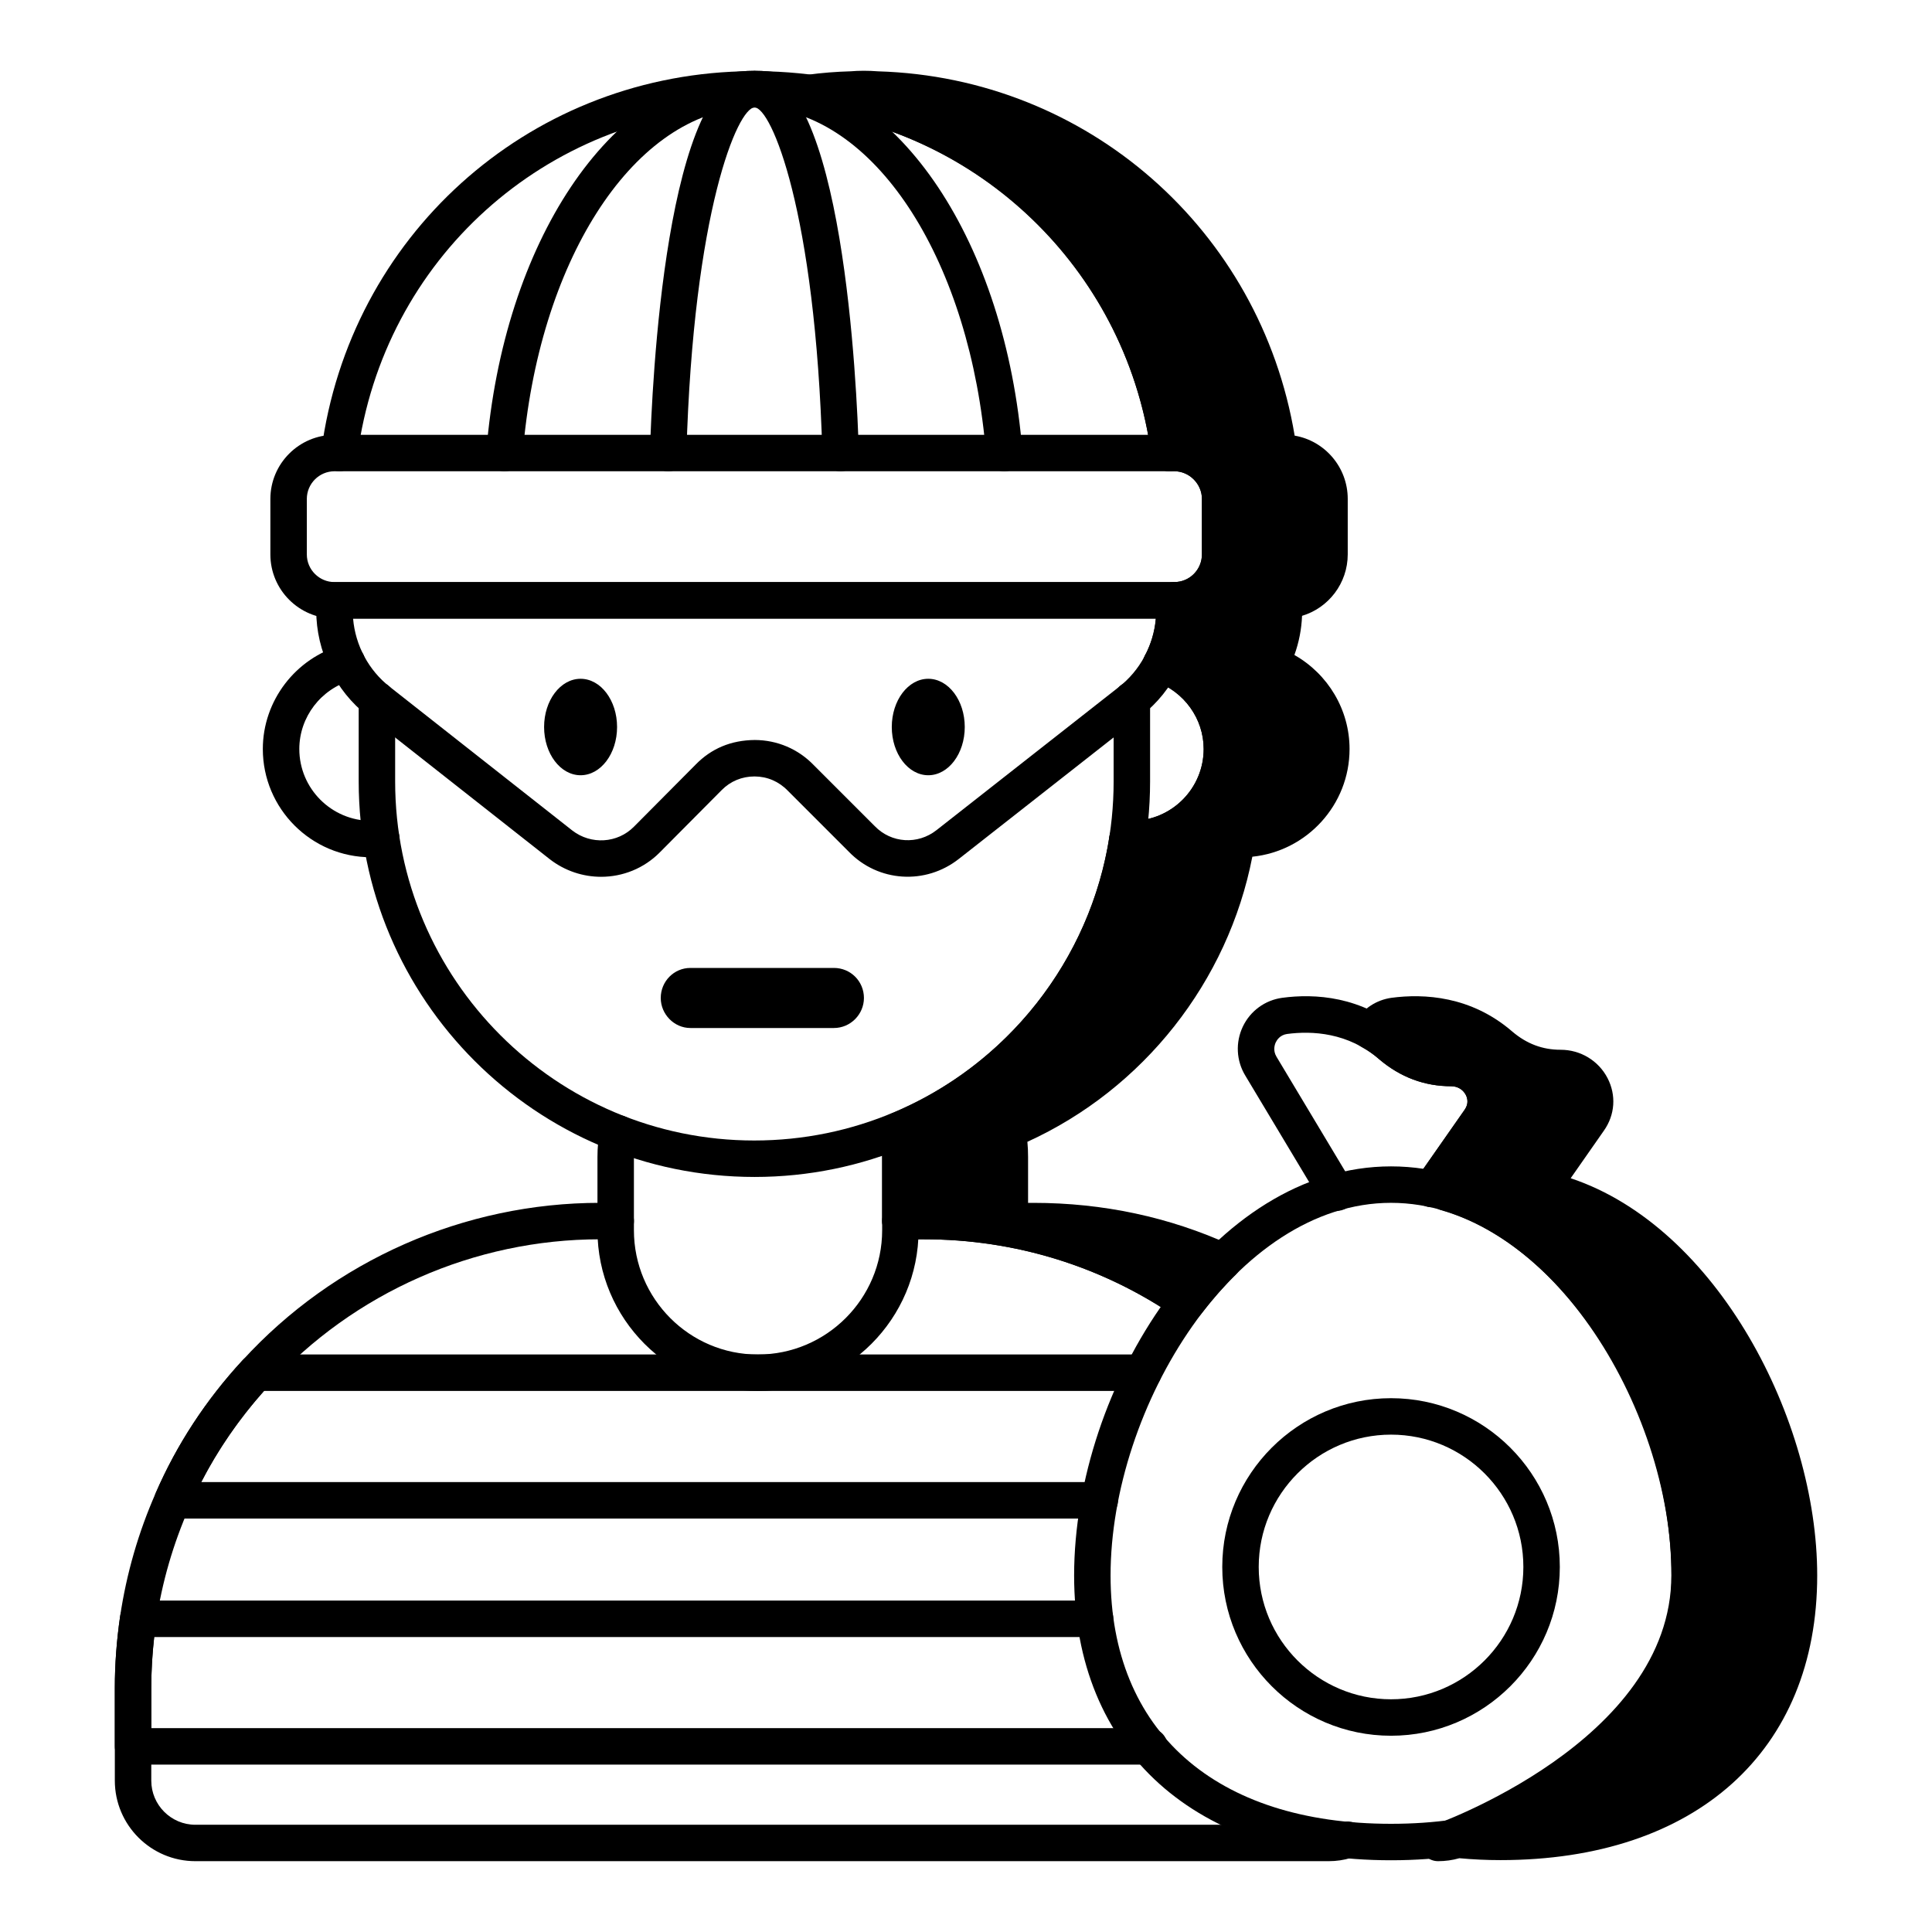 <svg version="1.1" id="Layer_1" xmlns="http://www.w3.org/2000/svg" xmlns:xlink="http://www.w3.org/1999/xlink" x="0px" y="0px" viewBox="0 0 53 53" style="enable-background:new 0 0 53 53;" xml:space="preserve">
<g>
	<g>
		<path d="M36.52,20.548c0,1.37-1.11,2.47-2.47,2.47h-0.12
			c-0.56,3.63-3,6.64-6.3,8c0.05,0.23,0.07,0.47,0.07,0.72v1.76
			h0.65c1.86,0,3.62,0.39,5.2,1.11c-0.35,0.34-0.68,0.72-0.99,1.12
			c-2.05-1.41-4.53-2.23-7.21-2.23h-0.65v-1.76
			c0-0.25-0.02-0.49-0.07-0.72c3.3-1.36,5.74-4.37,6.3-8h0.12
			c1.36,0,2.47-1.1,2.47-2.47c0-1.08-0.7-1.99-1.67-2.33
			c0.24-0.45,0.37-0.95,0.37-1.47v-0.28c0.68,0,1.25-0.56,1.25-1.26v-1.52
			c0-0.69-0.57-1.26-1.25-1.26h-0.14c-0.67-5.13-4.73-9.2-9.86-9.88
			c0.37-0.05,0.75-0.08,1.13-0.09c0.12-0.01,0.23-0.01,0.35-0.01
			s0.23,0,0.35,0.01c5.67,0.17,10.3,4.45,11.03,9.97h0.14
			c0.68,0,1.25,0.57,1.25,1.26v1.52c0,0.7-0.57,1.26-1.25,1.26v0.28
			c0,0.52-0.13,1.02-0.37,1.47C35.82,18.558,36.52,19.468,36.52,20.548z"></path>
		<path d="M32.56,36.227c-0.098,0-0.196-0.029-0.283-0.088
			c-2.038-1.401-4.433-2.142-6.927-2.142h-0.65c-0.276,0-0.5-0.224-0.5-0.5v-1.76
			c0-0.232-0.019-0.433-0.059-0.613c-0.052-0.237,0.074-0.477,0.298-0.569
			c3.176-1.309,5.474-4.226,5.997-7.614c0.038-0.244,0.248-0.424,0.494-0.424
			h0.12c1.086,0,1.97-0.884,1.97-1.97c0-0.832-0.537-1.578-1.335-1.858
			c-0.138-0.048-0.247-0.154-0.3-0.29c-0.053-0.136-0.044-0.288,0.024-0.417
			c0.207-0.388,0.312-0.804,0.312-1.235v-0.28c0-0.276,0.224-0.5,0.5-0.5
			c0.414,0,0.75-0.341,0.75-0.76v-1.52c0-0.412-0.343-0.76-0.75-0.76h-0.14
			c-0.251,0-0.463-0.186-0.496-0.435c-0.642-4.913-4.52-8.798-9.43-9.449
			c-0.248-0.033-0.434-0.244-0.434-0.495s0.185-0.463,0.433-0.497
			c0.387-0.053,0.786-0.084,1.184-0.095c0.215-0.019,0.487-0.02,0.754,0.001
			c5.732,0.171,10.483,4.348,11.424,9.994c0.825,0.141,1.456,0.865,1.456,1.735
			v1.52c0,0.797-0.529,1.472-1.253,1.688c-0.015,0.369-0.085,0.728-0.21,1.074
			c0.922,0.523,1.513,1.503,1.513,2.579c0,1.535-1.171,2.802-2.667,2.955
			c-0.667,3.428-2.987,6.37-6.171,7.821c0.013,0.131,0.019,0.269,0.019,0.415
			v1.26h0.15c1.906,0,3.726,0.389,5.407,1.155
			c0.15,0.069,0.257,0.207,0.285,0.37s-0.026,0.329-0.144,0.444
			c-0.311,0.302-0.628,0.662-0.943,1.067C32.857,36.16,32.709,36.227,32.56,36.227z
			 M31.102,34.304c0.464,0.224,0.916,0.476,1.354,0.755
			c0.077-0.093,0.155-0.183,0.232-0.271C32.172,34.59,31.643,34.428,31.102,34.304
			z M25.2,32.997h0.15c0.624,0,1.241,0.043,1.85,0.127v-1.387
			c0-0.232-0.019-0.433-0.059-0.613c-0.052-0.237,0.074-0.477,0.298-0.569
			c3.176-1.309,5.474-4.226,5.997-7.614c0.038-0.244,0.248-0.424,0.494-0.424
			h0.12c1.086,0,1.97-0.884,1.97-1.97c0-0.832-0.537-1.578-1.335-1.858
			c-0.138-0.048-0.247-0.154-0.3-0.29c-0.053-0.136-0.044-0.288,0.024-0.417
			c0.207-0.388,0.312-0.804,0.312-1.235v-0.28c0-0.276,0.224-0.5,0.5-0.5
			c0.414,0,0.75-0.341,0.75-0.76v-1.52c0-0.412-0.343-0.76-0.75-0.76h-0.14
			c-0.251,0-0.463-0.186-0.496-0.435c-0.62-4.684-4.082-8.336-8.548-9.294
			c3.375,1.681,5.84,4.906,6.479,8.753c0.825,0.142,1.455,0.866,1.455,1.735
			v1.52c0,0.797-0.529,1.472-1.253,1.688c-0.015,0.369-0.085,0.728-0.21,1.074
			c0.922,0.523,1.513,1.503,1.513,2.579c0,1.535-1.171,2.802-2.667,2.955
			c-0.667,3.428-2.987,6.37-6.171,7.821c0.013,0.131,0.019,0.269,0.019,0.415
			V32.997z"></path>
	</g>
	<g>
		<path d="M49.35,43.218c0,4.98-3.66,7.31-8.19,7.31
			c-0.4,0-0.8-0.02-1.18-0.06c-0.17,0.06-0.35,0.09-0.53,0.09
			c0,0,6.9-2.36,6.9-7.34c0-4.42-2.88-9.42-6.68-10.5l-0.22-0.36
			l1.14-1.63c0.43-0.61-0.03-1.43-0.78-1.43
			c-0.54,0-1.11-0.16-1.65-0.62c-0.18-0.16-0.37-0.29-0.56-0.39
			c0.14-0.22,0.36-0.38,0.64-0.42c0.83-0.11,1.95-0.03,2.92,0.81
			c0.54,0.46,1.11,0.62,1.65,0.62c0.75,0,1.21,0.82,0.78,1.43L42.27,32.618
			C46.27,33.447,49.35,38.647,49.35,43.218z"></path>
		<path d="M39.45,51.057c-0.244,0-0.453-0.177-0.493-0.418
			c-0.04-0.241,0.1-0.476,0.331-0.555c0.065-0.022,6.562-2.306,6.562-6.867
			c0-4.458-2.893-9.046-6.317-10.019c-0.121-0.034-0.225-0.113-0.29-0.22
			l-0.22-0.36c-0.104-0.17-0.097-0.384,0.017-0.547l1.14-1.63
			c0.121-0.171,0.07-0.328,0.03-0.406c-0.077-0.148-0.227-0.237-0.4-0.237
			c-0.734,0-1.398-0.249-1.974-0.739c-0.152-0.135-0.307-0.243-0.469-0.329
			c-0.124-0.065-0.215-0.179-0.25-0.314c-0.036-0.135-0.013-0.279,0.062-0.397
			c0.228-0.358,0.58-0.587,0.991-0.646c0.892-0.119,2.187-0.052,3.318,0.927
			c0.393,0.334,0.826,0.498,1.323,0.498c0.546,0,1.039,0.298,1.288,0.777
			c0.243,0.469,0.206,1.008-0.099,1.441l-0.912,1.306
			c4.021,1.341,6.763,6.634,6.763,10.896c0,4.817-3.33,7.81-8.69,7.81
			c-0.381,0-0.762-0.018-1.127-0.052C39.845,51.03,39.649,51.057,39.45,51.057z
			 M40.085,32.323c4.059,1.353,6.765,6.655,6.765,10.895
			c0,3.396-2.875,5.615-5.004,6.792c4.401-0.233,7.004-2.734,7.004-6.792
			c0-4.126-2.744-9.293-6.682-10.11c-0.165-0.034-0.301-0.149-0.363-0.305
			c-0.062-0.156-0.042-0.333,0.055-0.471l1.32-1.89
			c0.121-0.171,0.071-0.328,0.03-0.406c-0.077-0.148-0.227-0.237-0.4-0.237
			c-0.734,0-1.398-0.249-1.974-0.739c-0.762-0.66-1.637-0.771-2.301-0.719
			c0.377,0.306,0.797,0.458,1.275,0.458c0.546,0,1.039,0.298,1.288,0.777
			c0.243,0.469,0.206,1.008-0.099,1.441L40.085,32.323z"></path>
	</g>
	<g>
		<g>
			<path d="M36.45,51.057H5.36c-1.219,0-2.21-0.991-2.21-2.21v-2.55
				c0-0.636,0.049-1.296,0.146-1.962c0.174-1.167,0.502-2.303,0.977-3.38
				c0.575-1.325,1.376-2.55,2.38-3.637c2.509-2.746,6.084-4.321,9.808-4.321
				h0.43c0.276,0,0.5,0.224,0.5,0.5s-0.224,0.5-0.5,0.5h-0.43
				c-3.443,0-6.75,1.457-9.071,3.998c-0.929,1.007-1.669,2.137-2.201,3.362
				c-0.439,0.998-0.744,2.048-0.904,3.125c-0.089,0.616-0.135,1.228-0.135,1.816
				v2.55c0,0.667,0.543,1.21,1.21,1.21h31.09c0.126,0,0.248-0.021,0.363-0.061
				c0.058-0.021,0.118-0.031,0.177-0.029c0.114,0.011,0.263,0.046,0.363,0.146
				c0.195,0.195,0.195,0.512,0,0.707c-0.077,0.077-0.18,0.127-0.288,0.145
				C36.868,51.027,36.661,51.057,36.45,51.057z"></path>
		</g>
		<g>
			<path d="M32.56,36.227c-0.098,0-0.196-0.028-0.283-0.088
				c-2.038-1.401-4.433-2.142-6.927-2.142h-0.65c-0.276,0-0.5-0.224-0.5-0.5
				s0.224-0.5,0.5-0.5h0.65c2.697,0,5.288,0.802,7.493,2.318
				c0.228,0.157,0.285,0.468,0.129,0.695C32.875,36.152,32.719,36.227,32.56,36.227z"></path>
		</g>
		<g>
			<g>
				<path d="M31.53,48.408H3.65c-0.276,0-0.5-0.224-0.5-0.5v-1.61
					c0-0.636,0.049-1.296,0.146-1.962c0.036-0.246,0.246-0.428,0.495-0.428h26.25
					c0.276,0,0.5,0.224,0.5,0.5s-0.224,0.5-0.5,0.5H4.23
					c-0.053,0.472-0.08,0.938-0.08,1.39v1.11h27.38c0.276,0,0.5,0.224,0.5,0.5
					S31.807,48.408,31.53,48.408z"></path>
			</g>
			<g>
				<path d="M30.17,41.658H4.73c-0.168,0-0.326-0.085-0.418-0.226
					c-0.092-0.141-0.108-0.319-0.041-0.474c0.576-1.327,1.377-2.552,2.381-3.64
					c0.095-0.103,0.228-0.161,0.368-0.161h24.34c0.276,0,0.5,0.224,0.5,0.5
					s-0.224,0.5-0.5,0.5H7.242c-0.684,0.768-1.261,1.605-1.722,2.5h24.65
					c0.276,0,0.5,0.224,0.5,0.5S30.446,41.658,30.17,41.658z"></path>
			</g>
		</g>
		<g>
			<path d="M20.79,38.158c-2.426,0-4.4-1.979-4.4-4.41v-2.01
				c0-0.253,0.023-0.504,0.069-0.744c0.052-0.271,0.312-0.447,0.585-0.397
				c0.271,0.052,0.449,0.313,0.397,0.585c-0.034,0.18-0.051,0.368-0.051,0.556
				v2.01c0,1.88,1.525,3.41,3.4,3.41c1.88,0,3.41-1.53,3.41-3.41
				v-2.01c0-0.232-0.019-0.433-0.059-0.613c-0.059-0.27,0.112-0.537,0.381-0.595
				c0.271-0.059,0.537,0.111,0.595,0.381c0.055,0.252,0.082,0.522,0.082,0.827
				v2.01C25.2,36.179,23.222,38.158,20.79,38.158z"></path>
		</g>
		<g>
			<path d="M32.08,12.928c-0.247,0-0.462-0.183-0.495-0.435
				C30.875,7.13,26.438,3.119,21.035,2.957c-0.131-0.011-0.23-0.009-0.334-0.01
				c-0.105,0.002-0.203,0-0.31,0.008c-5.434,0.154-9.875,4.164-10.585,9.537
				c-0.036,0.273-0.288,0.466-0.561,0.43c-0.274-0.036-0.466-0.288-0.43-0.561
				C9.59,6.5,14.435,2.124,20.336,1.957c0.216-0.019,0.488-0.02,0.754,0.001
				c5.871,0.176,10.711,4.552,11.485,10.403c0.036,0.273-0.156,0.525-0.43,0.561
				C32.124,12.926,32.101,12.928,32.08,12.928z"></path>
		</g>
		<g>
			<path d="M13.84,12.928c-0.014,0-0.027-0-0.041-0.001
				c-0.275-0.022-0.48-0.264-0.458-0.539c0.464-5.744,3.395-10.129,6.967-10.428
				c0.271-0.022,0.515-0.022,0.782-0c3.568,0.299,6.494,4.685,6.958,10.429
				c0.022,0.275-0.183,0.516-0.458,0.539c-0.276,0.02-0.516-0.183-0.539-0.458
				c-0.424-5.254-2.965-9.254-6.043-9.512c-0.105-0.008-0.207-0.01-0.308-0.008
				c-0.105,0.002-0.203,0-0.31,0.008c-3.082,0.258-5.628,4.258-6.052,9.512
				C14.317,12.729,14.098,12.928,13.84,12.928z"></path>
		</g>
		<g>
			<path d="M23.06,12.928c-0.27,0-0.492-0.214-0.5-0.486
				c-0.189-6.67-1.407-9.494-1.86-9.494c-0.456,0-1.681,2.824-1.87,9.494
				c-0.008,0.276-0.248,0.5-0.514,0.486c-0.276-0.008-0.494-0.238-0.486-0.514
				c0.05-1.748,0.422-10.466,2.87-10.466c2.438,0,2.81,8.718,2.86,10.466
				c0.008,0.276-0.21,0.506-0.486,0.514
				C23.069,12.928,23.064,12.928,23.06,12.928z"></path>
		</g>
		<g>
			<path d="M10.18,23.517c-1.638,0-2.97-1.332-2.97-2.97
				c0-1.322,0.895-2.495,2.176-2.852c0.267-0.074,0.542,0.081,0.616,0.347
				c0.074,0.266-0.081,0.542-0.347,0.616c-0.851,0.237-1.444,1.014-1.444,1.889
				c0,1.086,0.884,1.97,1.97,1.97l0.28-0.01c0.276,0,0.5,0.224,0.5,0.5
				s-0.224,0.5-0.5,0.5L10.18,23.517z"></path>
		</g>
		<g>
			<path d="M31.05,23.517h-0.12c-0.276,0-0.5-0.224-0.5-0.5s0.224-0.5,0.5-0.5h0.12
				c1.086,0,1.97-0.884,1.97-1.97c0-0.832-0.537-1.578-1.335-1.858
				c-0.26-0.091-0.397-0.376-0.306-0.637c0.091-0.26,0.377-0.398,0.637-0.306
				c1.199,0.42,2.004,1.546,2.004,2.802C34.02,22.185,32.688,23.517,31.05,23.517z"></path>
		</g>
		<g>
			<path d="M20.7,32.287c-5.993,0-10.86-4.867-10.86-10.85v-2.24
				c0-0.276,0.224-0.5,0.5-0.5s0.5,0.224,0.5,0.5v2.24c0,5.431,4.419,9.85,9.85,9.85
				c5.441,0,9.86-4.419,9.86-9.85v-2.24c0-0.276,0.224-0.5,0.5-0.5s0.5,0.224,0.5,0.5
				v2.24C31.55,27.42,26.683,32.287,20.7,32.287z"></path>
		</g>
		<g>
			<path d="M32.215,16.969H9.176c-0.97,0-1.759-0.789-1.759-1.759v-1.522
				c0-0.97,0.789-1.759,1.759-1.759H32.215c0.97,0,1.759,0.789,1.759,1.759v1.522
				C33.975,16.18,33.186,16.969,32.215,16.969z M9.176,12.928
				c-0.418,0-0.759,0.341-0.759,0.759v1.522c0,0.418,0.341,0.759,0.759,0.759H32.215
				c0.418,0,0.759-0.341,0.759-0.759v-1.522c0-0.412-0.348-0.759-0.759-0.759H9.176
				z"></path>
		</g>
		<g>
			<path d="M16.49,24.053c-0.493,0-0.989-0.159-1.406-0.481l-5.005-3.94
				c-0.878-0.682-1.404-1.762-1.404-2.888v-0.274c0-0.276,0.224-0.5,0.5-0.5H32.215
				c0.276,0,0.5,0.224,0.5,0.5v0.274c0,1.126-0.526,2.207-1.406,2.89l-5,3.924
				c-0.918,0.726-2.219,0.642-3.026-0.195l-1.676-1.676
				c-0.243-0.25-0.562-0.386-0.906-0.387c-0.001,0-0.003,0-0.005,0
				c-0.342,0-0.66,0.132-0.897,0.373l-1.696,1.707
				C17.665,23.825,17.08,24.053,16.49,24.053z M9.686,16.969
				c0.062,0.736,0.43,1.425,1.01,1.875l5.004,3.939
				c0.514,0.397,1.241,0.352,1.692-0.106l1.696-1.707
				c0.426-0.434,0.962-0.664,1.617-0.67c0.616,0.002,1.189,0.246,1.615,0.686
				l1.677,1.677c0.455,0.471,1.18,0.515,1.694,0.11l5.003-3.927
				c0.581-0.452,0.949-1.14,1.012-1.876H9.686z"></path>
		</g>
		<g>
			<g>
				<ellipse cx="15.927" cy="19.944" rx="1.001" ry="1.323"></ellipse>
			</g>
			<g>
				<ellipse cx="25.465" cy="19.944" rx="1.001" ry="1.323"></ellipse>
			</g>
		</g>
		<g>
			<path d="M23.7,27.377c0,0.446-0.366,0.824-0.824,0.824h-3.937
				c-0.446,0-0.813-0.378-0.813-0.824c0-0.458,0.366-0.824,0.813-0.824h3.937
				C23.334,26.553,23.7,26.919,23.7,27.377z"></path>
		</g>
	</g>
	<g>
		<path d="M36.67,33.218c-0.17,0-0.335-0.086-0.429-0.243l-2.08-3.47
			c-0.247-0.407-0.272-0.91-0.067-1.342c0.205-0.43,0.607-0.725,1.078-0.79
			c0.888-0.12,2.185-0.052,3.315,0.927c0.393,0.334,0.826,0.498,1.323,0.498
			c0.546,0,1.039,0.298,1.288,0.777c0.243,0.469,0.206,1.008-0.099,1.441
			l-1.318,1.888c-0.16,0.227-0.471,0.281-0.696,0.124
			c-0.227-0.158-0.282-0.47-0.124-0.696l1.32-1.89
			c0.121-0.171,0.071-0.328,0.03-0.406c-0.077-0.148-0.227-0.237-0.4-0.237
			c-0.734,0-1.398-0.249-1.974-0.739c-0.853-0.739-1.846-0.786-2.53-0.695
			c-0.193,0.027-0.28,0.168-0.309,0.229c-0.029,0.061-0.085,0.223,0.02,0.396
			l2.082,3.473c0.142,0.237,0.065,0.544-0.172,0.686
			C36.847,33.195,36.758,33.218,36.67,33.218z"></path>
	</g>
	<g>
		<path d="M38.16,51.032c-5.363,0-8.694-2.993-8.694-7.811
			c0-5.19,3.798-11.224,8.694-11.224s8.695,6.034,8.695,11.224
			C46.855,48.039,43.523,51.032,38.16,51.032z M38.16,32.997
			c-4.262,0-7.694,5.593-7.694,10.224c0,4.265,2.876,6.811,7.694,6.811
			c4.818,0,7.695-2.546,7.695-6.811C45.855,38.591,42.422,32.997,38.16,32.997z"></path>
	</g>
	<g>
		<path d="M38.16,47.616c-2.553,0-4.63-2.077-4.63-4.63
			c0-2.553,2.077-4.63,4.63-4.63c2.553,0,4.63,2.077,4.63,4.63
			C42.791,45.539,40.713,47.616,38.16,47.616z M38.16,39.356
			c-2.001,0-3.63,1.628-3.63,3.63c0,2.001,1.628,3.63,3.63,3.63
			c2.002,0,3.63-1.628,3.63-3.63C41.791,40.984,40.162,39.356,38.16,39.356z"></path>
	</g>
</g>
</svg>